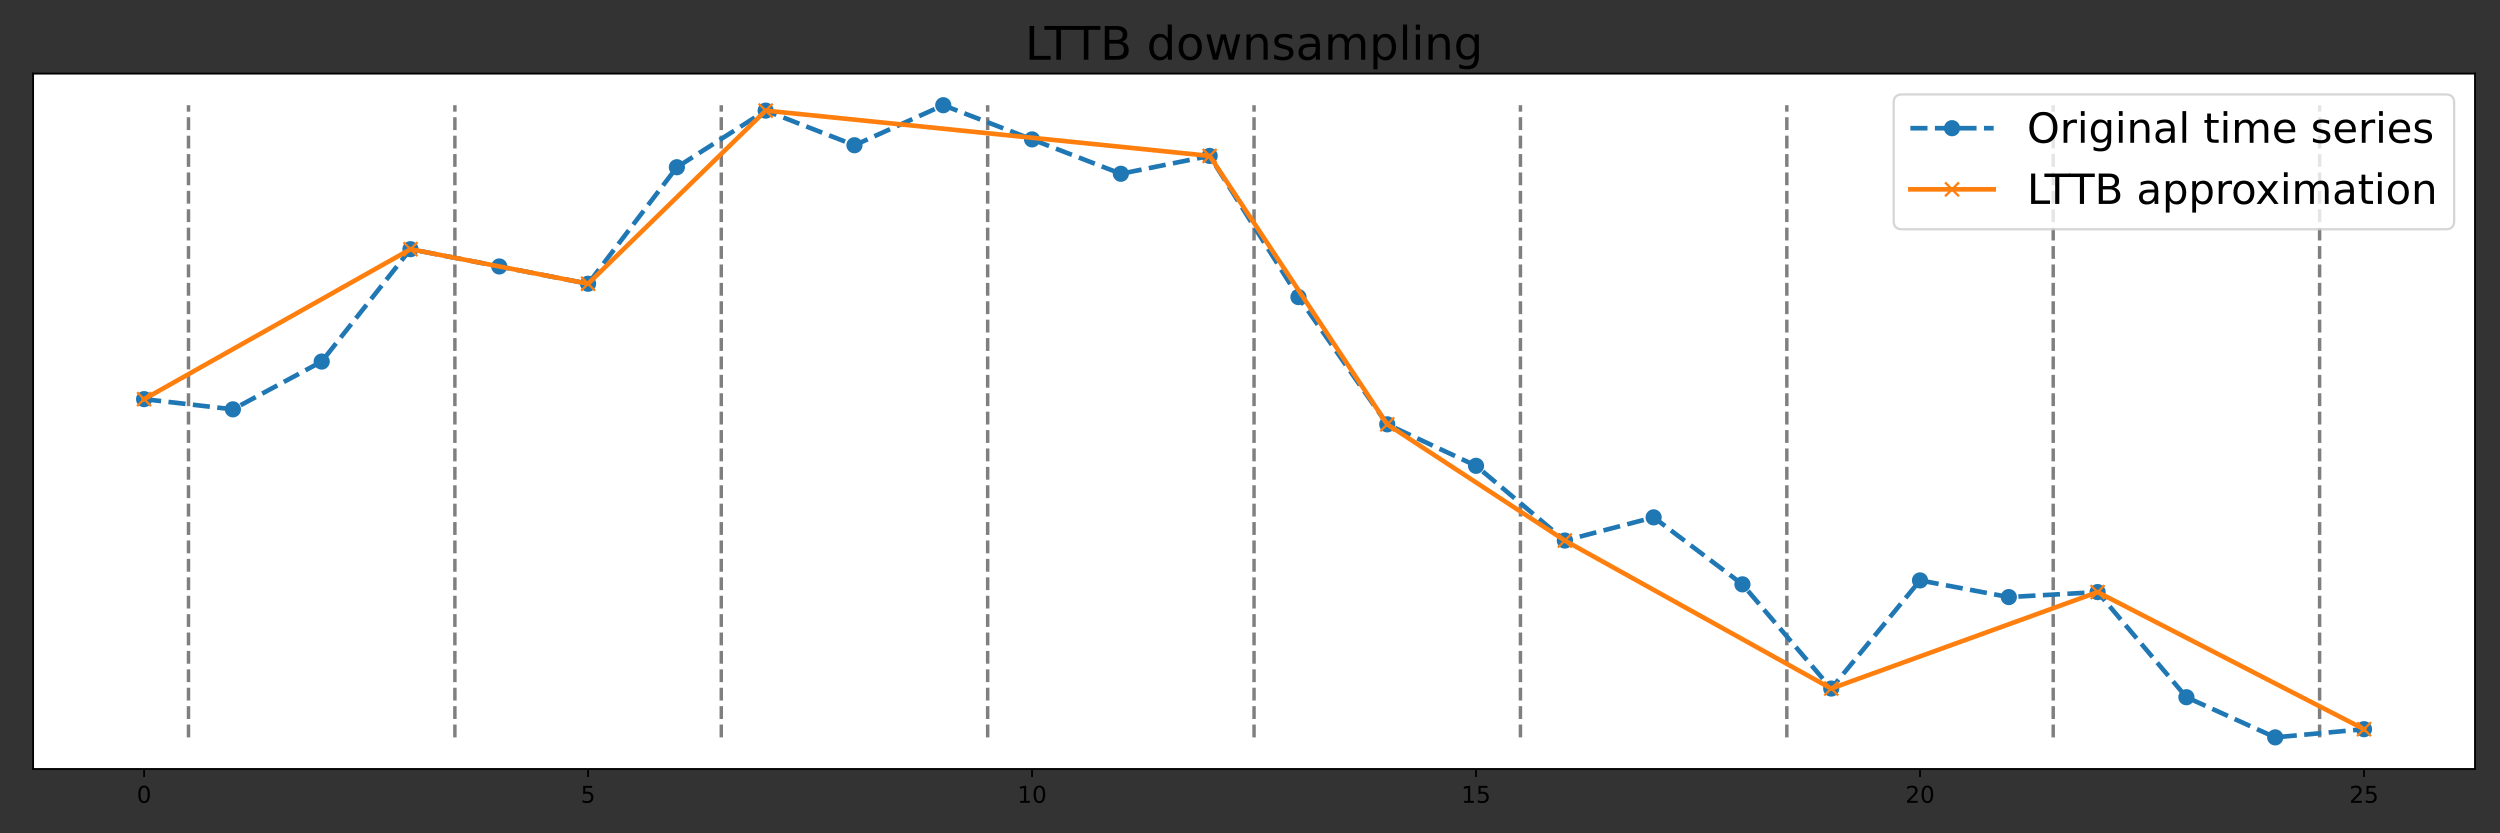 <?xml version="1.0" encoding="utf-8" standalone="no"?>
<!DOCTYPE svg PUBLIC "-//W3C//DTD SVG 1.1//EN"
  "http://www.w3.org/Graphics/SVG/1.1/DTD/svg11.dtd">
<!-- Created with matplotlib (https://matplotlib.org/) -->
<svg height="360pt" version="1.1" viewBox="0 0 1080 360" width="1080pt" xmlns="http://www.w3.org/2000/svg" xmlns:xlink="http://www.w3.org/1999/xlink">
 <rect x="0" y="0" width="1080" height="360" fill="#333333" stroke="none"/>
 <defs>
  <style type="text/css">*{stroke-linecap:butt;stroke-linejoin:round;}</style>
 </defs>
 <g id="figure_1">
  <g id="patch_1">
   <path d="M 0 360 
L 1080 360 
L 1080 0 
L 0 0 
z
" style="fill:none;"/>
  </g>
  <g id="axes_1">
   <g id="patch_2">
    <path d="M 14.3 332.2 
L 1069.2 332.2 
L 1069.2 31.8 
L 14.3 31.8 
z
" style="fill:#ffffff;"/>
   </g>
   <g id="matplotlib.axis_1">
    <g id="xtick_1">
     <g id="line2d_1">
      <defs>
       <path d="M 0 0 
L 0 3.5 
" id="ma43fffe5cf" style="stroke:#000000;stroke-width:0.8;"/>
      </defs>
      <g>
       <use style="stroke:#000000;stroke-width:0.8;" x="62.25" xlink:href="#ma43fffe5cf" y="332.2"/>
      </g>
     </g>
     <g id="text_1">
      <!-- 0 -->
      <g transform="translate(59.069 346.798)scale(0.1 -0.1)">
       <defs>
        <path d="M 31.781 66.406 
Q 24.172 66.406 20.328 58.906 
Q 16.5 51.422 16.5 36.375 
Q 16.5 21.391 20.328 13.891 
Q 24.172 6.391 31.781 6.391 
Q 39.453 6.391 43.281 13.891 
Q 47.125 21.391 47.125 36.375 
Q 47.125 51.422 43.281 58.906 
Q 39.453 66.406 31.781 66.406 
z
M 31.781 74.219 
Q 44.047 74.219 50.516 64.516 
Q 56.984 54.828 56.984 36.375 
Q 56.984 17.969 50.516 8.266 
Q 44.047 -1.422 31.781 -1.422 
Q 19.531 -1.422 13.062 8.266 
Q 6.594 17.969 6.594 36.375 
Q 6.594 54.828 13.062 64.516 
Q 19.531 74.219 31.781 74.219 
z
" id="DejaVuSans-48"/>
       </defs>
       <use xlink:href="#DejaVuSans-48"/>
      </g>
     </g>
    </g>
    <g id="xtick_2">
     <g id="line2d_2">
      <g>
       <use style="stroke:#000000;stroke-width:0.8;" x="254.05" xlink:href="#ma43fffe5cf" y="332.2"/>
      </g>
     </g>
     <g id="text_2">
      <!-- 5 -->
      <g transform="translate(250.869 346.798)scale(0.1 -0.1)">
       <defs>
        <path d="M 10.797 72.906 
L 49.516 72.906 
L 49.516 64.594 
L 19.828 64.594 
L 19.828 46.734 
Q 21.969 47.469 24.109 47.828 
Q 26.266 48.188 28.422 48.188 
Q 40.625 48.188 47.75 41.5 
Q 54.891 34.812 54.891 23.391 
Q 54.891 11.625 47.562 5.094 
Q 40.234 -1.422 26.906 -1.422 
Q 22.312 -1.422 17.547 -0.641 
Q 12.797 0.141 7.719 1.703 
L 7.719 11.625 
Q 12.109 9.234 16.797 8.062 
Q 21.484 6.891 26.703 6.891 
Q 35.156 6.891 40.078 11.328 
Q 45.016 15.766 45.016 23.391 
Q 45.016 31 40.078 35.438 
Q 35.156 39.891 26.703 39.891 
Q 22.75 39.891 18.812 39.016 
Q 14.891 38.141 10.797 36.281 
z
" id="DejaVuSans-53"/>
       </defs>
       <use xlink:href="#DejaVuSans-53"/>
      </g>
     </g>
    </g>
    <g id="xtick_3">
     <g id="line2d_3">
      <g>
       <use style="stroke:#000000;stroke-width:0.8;" x="445.85" xlink:href="#ma43fffe5cf" y="332.2"/>
      </g>
     </g>
     <g id="text_3">
      <!-- 10 -->
      <g transform="translate(439.488 346.798)scale(0.1 -0.1)">
       <defs>
        <path d="M 12.406 8.297 
L 28.516 8.297 
L 28.516 63.922 
L 10.984 60.406 
L 10.984 69.391 
L 28.422 72.906 
L 38.281 72.906 
L 38.281 8.297 
L 54.391 8.297 
L 54.391 0 
L 12.406 0 
z
" id="DejaVuSans-49"/>
       </defs>
       <use xlink:href="#DejaVuSans-49"/>
       <use x="63.623" xlink:href="#DejaVuSans-48"/>
      </g>
     </g>
    </g>
    <g id="xtick_4">
     <g id="line2d_4">
      <g>
       <use style="stroke:#000000;stroke-width:0.8;" x="637.65" xlink:href="#ma43fffe5cf" y="332.2"/>
      </g>
     </g>
     <g id="text_4">
      <!-- 15 -->
      <g transform="translate(631.288 346.798)scale(0.1 -0.1)">
       <use xlink:href="#DejaVuSans-49"/>
       <use x="63.623" xlink:href="#DejaVuSans-53"/>
      </g>
     </g>
    </g>
    <g id="xtick_5">
     <g id="line2d_5">
      <g>
       <use style="stroke:#000000;stroke-width:0.8;" x="829.45" xlink:href="#ma43fffe5cf" y="332.2"/>
      </g>
     </g>
     <g id="text_5">
      <!-- 20 -->
      <g transform="translate(823.087 346.798)scale(0.1 -0.1)">
       <defs>
        <path d="M 19.188 8.297 
L 53.609 8.297 
L 53.609 0 
L 7.328 0 
L 7.328 8.297 
Q 12.938 14.109 22.625 23.891 
Q 32.328 33.688 34.812 36.531 
Q 39.547 41.844 41.422 45.531 
Q 43.312 49.219 43.312 52.781 
Q 43.312 58.594 39.234 62.25 
Q 35.156 65.922 28.609 65.922 
Q 23.969 65.922 18.812 64.312 
Q 13.672 62.703 7.812 59.422 
L 7.812 69.391 
Q 13.766 71.781 18.938 73 
Q 24.125 74.219 28.422 74.219 
Q 39.75 74.219 46.484 68.547 
Q 53.219 62.891 53.219 53.422 
Q 53.219 48.922 51.531 44.891 
Q 49.859 40.875 45.406 35.406 
Q 44.188 33.984 37.641 27.219 
Q 31.109 20.453 19.188 8.297 
z
" id="DejaVuSans-50"/>
       </defs>
       <use xlink:href="#DejaVuSans-50"/>
       <use x="63.623" xlink:href="#DejaVuSans-48"/>
      </g>
     </g>
    </g>
    <g id="xtick_6">
     <g id="line2d_6">
      <g>
       <use style="stroke:#000000;stroke-width:0.8;" x="1021.25" xlink:href="#ma43fffe5cf" y="332.2"/>
      </g>
     </g>
     <g id="text_6">
      <!-- 25 -->
      <g transform="translate(1014.888 346.798)scale(0.1 -0.1)">
       <use xlink:href="#DejaVuSans-50"/>
       <use x="63.623" xlink:href="#DejaVuSans-53"/>
      </g>
     </g>
    </g>
   </g>
   <g id="matplotlib.axis_2"/>
   <g id="LineCollection_1">
    <path clip-path="url(#p7af8f00fce)" d="M 81.43 318.545 
L 81.43 45.455 
" style="fill:none;stroke:#000000;stroke-dasharray:5.55,2.4;stroke-dashoffset:0;stroke-opacity:0.5;stroke-width:1.5;"/>
    <path clip-path="url(#p7af8f00fce)" d="M 196.51 318.545 
L 196.51 45.455 
" style="fill:none;stroke:#000000;stroke-dasharray:5.55,2.4;stroke-dashoffset:0;stroke-opacity:0.5;stroke-width:1.5;"/>
    <path clip-path="url(#p7af8f00fce)" d="M 311.59 318.545 
L 311.59 45.455 
" style="fill:none;stroke:#000000;stroke-dasharray:5.55,2.4;stroke-dashoffset:0;stroke-opacity:0.5;stroke-width:1.5;"/>
    <path clip-path="url(#p7af8f00fce)" d="M 426.67 318.545 
L 426.67 45.455 
" style="fill:none;stroke:#000000;stroke-dasharray:5.55,2.4;stroke-dashoffset:0;stroke-opacity:0.5;stroke-width:1.5;"/>
    <path clip-path="url(#p7af8f00fce)" d="M 541.75 318.545 
L 541.75 45.455 
" style="fill:none;stroke:#000000;stroke-dasharray:5.55,2.4;stroke-dashoffset:0;stroke-opacity:0.5;stroke-width:1.5;"/>
    <path clip-path="url(#p7af8f00fce)" d="M 656.83 318.545 
L 656.83 45.455 
" style="fill:none;stroke:#000000;stroke-dasharray:5.55,2.4;stroke-dashoffset:0;stroke-opacity:0.5;stroke-width:1.5;"/>
    <path clip-path="url(#p7af8f00fce)" d="M 771.91 318.545 
L 771.91 45.455 
" style="fill:none;stroke:#000000;stroke-dasharray:5.55,2.4;stroke-dashoffset:0;stroke-opacity:0.5;stroke-width:1.5;"/>
    <path clip-path="url(#p7af8f00fce)" d="M 886.99 318.545 
L 886.99 45.455 
" style="fill:none;stroke:#000000;stroke-dasharray:5.55,2.4;stroke-dashoffset:0;stroke-opacity:0.5;stroke-width:1.5;"/>
    <path clip-path="url(#p7af8f00fce)" d="M 1002.07 318.545 
L 1002.07 45.455 
" style="fill:none;stroke:#000000;stroke-dasharray:5.55,2.4;stroke-dashoffset:0;stroke-opacity:0.5;stroke-width:1.5;"/>
   </g>
   <g id="line2d_7">
    <path clip-path="url(#p7af8f00fce)" d="M 62.25 172.43 
L 100.61 176.837 
L 138.97 156.194 
L 177.33 107.651 
L 215.69 115.114 
L 254.05 122.577 
L 292.41 72.244 
L 330.77 47.784 
L 369.13 62.747 
L 407.49 45.455 
L 445.85 60.225 
L 484.21 75.069 
L 522.57 67.357 
L 560.93 128.337 
L 599.29 183.314 
L 637.65 201.235 
L 676.01 233.516 
L 714.37 223.501 
L 752.73 252.441 
L 791.09 297.455 
L 829.45 250.741 
L 867.81 257.937 
L 906.17 255.785 
L 944.53 301.195 
L 982.89 318.545 
L 1021.25 315.01 
" style="fill:none;stroke:#1f77b4;stroke-dasharray:7.4,3.2;stroke-dashoffset:0;stroke-width:2;"/>
    <defs>
     <path d="M 0 3 
C 0.796 3 1.559 2.684 2.121 2.121 
C 2.684 1.559 3 0.796 3 0 
C 3 -0.796 2.684 -1.559 2.121 -2.121 
C 1.559 -2.684 0.796 -3 0 -3 
C -0.796 -3 -1.559 -2.684 -2.121 -2.121 
C -2.684 -1.559 -3 -0.796 -3 0 
C -3 0.796 -2.684 1.559 -2.121 2.121 
C -1.559 2.684 -0.796 3 0 3 
z
" id="m09537f3153" style="stroke:#1f77b4;"/>
    </defs>
    <g clip-path="url(#p7af8f00fce)">
     <use style="fill:#1f77b4;stroke:#1f77b4;" x="62.25" xlink:href="#m09537f3153" y="172.43"/>
     <use style="fill:#1f77b4;stroke:#1f77b4;" x="100.61" xlink:href="#m09537f3153" y="176.837"/>
     <use style="fill:#1f77b4;stroke:#1f77b4;" x="138.97" xlink:href="#m09537f3153" y="156.194"/>
     <use style="fill:#1f77b4;stroke:#1f77b4;" x="177.33" xlink:href="#m09537f3153" y="107.651"/>
     <use style="fill:#1f77b4;stroke:#1f77b4;" x="215.69" xlink:href="#m09537f3153" y="115.114"/>
     <use style="fill:#1f77b4;stroke:#1f77b4;" x="254.05" xlink:href="#m09537f3153" y="122.577"/>
     <use style="fill:#1f77b4;stroke:#1f77b4;" x="292.41" xlink:href="#m09537f3153" y="72.244"/>
     <use style="fill:#1f77b4;stroke:#1f77b4;" x="330.77" xlink:href="#m09537f3153" y="47.784"/>
     <use style="fill:#1f77b4;stroke:#1f77b4;" x="369.13" xlink:href="#m09537f3153" y="62.747"/>
     <use style="fill:#1f77b4;stroke:#1f77b4;" x="407.49" xlink:href="#m09537f3153" y="45.455"/>
     <use style="fill:#1f77b4;stroke:#1f77b4;" x="445.85" xlink:href="#m09537f3153" y="60.225"/>
     <use style="fill:#1f77b4;stroke:#1f77b4;" x="484.21" xlink:href="#m09537f3153" y="75.069"/>
     <use style="fill:#1f77b4;stroke:#1f77b4;" x="522.57" xlink:href="#m09537f3153" y="67.357"/>
     <use style="fill:#1f77b4;stroke:#1f77b4;" x="560.93" xlink:href="#m09537f3153" y="128.337"/>
     <use style="fill:#1f77b4;stroke:#1f77b4;" x="599.29" xlink:href="#m09537f3153" y="183.314"/>
     <use style="fill:#1f77b4;stroke:#1f77b4;" x="637.65" xlink:href="#m09537f3153" y="201.235"/>
     <use style="fill:#1f77b4;stroke:#1f77b4;" x="676.01" xlink:href="#m09537f3153" y="233.516"/>
     <use style="fill:#1f77b4;stroke:#1f77b4;" x="714.37" xlink:href="#m09537f3153" y="223.501"/>
     <use style="fill:#1f77b4;stroke:#1f77b4;" x="752.73" xlink:href="#m09537f3153" y="252.441"/>
     <use style="fill:#1f77b4;stroke:#1f77b4;" x="791.09" xlink:href="#m09537f3153" y="297.455"/>
     <use style="fill:#1f77b4;stroke:#1f77b4;" x="829.45" xlink:href="#m09537f3153" y="250.741"/>
     <use style="fill:#1f77b4;stroke:#1f77b4;" x="867.81" xlink:href="#m09537f3153" y="257.937"/>
     <use style="fill:#1f77b4;stroke:#1f77b4;" x="906.17" xlink:href="#m09537f3153" y="255.785"/>
     <use style="fill:#1f77b4;stroke:#1f77b4;" x="944.53" xlink:href="#m09537f3153" y="301.195"/>
     <use style="fill:#1f77b4;stroke:#1f77b4;" x="982.89" xlink:href="#m09537f3153" y="318.545"/>
     <use style="fill:#1f77b4;stroke:#1f77b4;" x="1021.25" xlink:href="#m09537f3153" y="315.01"/>
    </g>
   </g>
   <g id="line2d_8">
    <path clip-path="url(#p7af8f00fce)" d="M 62.25 172.43 
L 177.33 107.651 
L 254.05 122.577 
L 330.77 47.784 
L 522.57 67.357 
L 599.29 183.314 
L 676.01 233.516 
L 791.09 297.455 
L 906.17 255.785 
L 1021.25 315.01 
" style="fill:none;stroke:#ff7f0e;stroke-linecap:square;stroke-width:2;"/>
    <defs>
     <path d="M -3 3 
L 3 -3 
M -3 -3 
L 3 3 
" id="m271afcfb14" style="stroke:#ff7f0e;"/>
    </defs>
    <g clip-path="url(#p7af8f00fce)">
     <use style="fill:#ff7f0e;stroke:#ff7f0e;" x="62.25" xlink:href="#m271afcfb14" y="172.43"/>
     <use style="fill:#ff7f0e;stroke:#ff7f0e;" x="177.33" xlink:href="#m271afcfb14" y="107.651"/>
     <use style="fill:#ff7f0e;stroke:#ff7f0e;" x="254.05" xlink:href="#m271afcfb14" y="122.577"/>
     <use style="fill:#ff7f0e;stroke:#ff7f0e;" x="330.77" xlink:href="#m271afcfb14" y="47.784"/>
     <use style="fill:#ff7f0e;stroke:#ff7f0e;" x="522.57" xlink:href="#m271afcfb14" y="67.357"/>
     <use style="fill:#ff7f0e;stroke:#ff7f0e;" x="599.29" xlink:href="#m271afcfb14" y="183.314"/>
     <use style="fill:#ff7f0e;stroke:#ff7f0e;" x="676.01" xlink:href="#m271afcfb14" y="233.516"/>
     <use style="fill:#ff7f0e;stroke:#ff7f0e;" x="791.09" xlink:href="#m271afcfb14" y="297.455"/>
     <use style="fill:#ff7f0e;stroke:#ff7f0e;" x="906.17" xlink:href="#m271afcfb14" y="255.785"/>
     <use style="fill:#ff7f0e;stroke:#ff7f0e;" x="1021.25" xlink:href="#m271afcfb14" y="315.01"/>
    </g>
   </g>
   <g id="patch_3">
    <path d="M 14.3 332.2 
L 14.3 31.8 
" style="fill:none;stroke:#000000;stroke-linecap:square;stroke-linejoin:miter;stroke-width:0.8;"/>
   </g>
   <g id="patch_4">
    <path d="M 1069.2 332.2 
L 1069.2 31.8 
" style="fill:none;stroke:#000000;stroke-linecap:square;stroke-linejoin:miter;stroke-width:0.8;"/>
   </g>
   <g id="patch_5">
    <path d="M 14.3 332.2 
L 1069.2 332.2 
" style="fill:none;stroke:#000000;stroke-linecap:square;stroke-linejoin:miter;stroke-width:0.8;"/>
   </g>
   <g id="patch_6">
    <path d="M 14.3 31.8 
L 1069.2 31.8 
" style="fill:none;stroke:#000000;stroke-linecap:square;stroke-linejoin:miter;stroke-width:0.8;"/>
   </g>
   <g id="text_7">
    <!-- LTTB downsampling -->
    <g transform="translate(442.822 25.8)scale(0.2 -0.2)">
     <defs>
      <path d="M 9.812 72.906 
L 19.672 72.906 
L 19.672 8.297 
L 55.172 8.297 
L 55.172 0 
L 9.812 0 
z
" id="DejaVuSans-76"/>
      <path d="M -0.297 72.906 
L 61.375 72.906 
L 61.375 64.594 
L 35.5 64.594 
L 35.5 0 
L 25.594 0 
L 25.594 64.594 
L -0.297 64.594 
z
" id="DejaVuSans-84"/>
      <path d="M 19.672 34.812 
L 19.672 8.109 
L 35.5 8.109 
Q 43.453 8.109 47.281 11.406 
Q 51.125 14.703 51.125 21.484 
Q 51.125 28.328 47.281 31.562 
Q 43.453 34.812 35.5 34.812 
z
M 19.672 64.797 
L 19.672 42.828 
L 34.281 42.828 
Q 41.5 42.828 45.031 45.531 
Q 48.578 48.25 48.578 53.812 
Q 48.578 59.328 45.031 62.062 
Q 41.5 64.797 34.281 64.797 
z
M 9.812 72.906 
L 35.016 72.906 
Q 46.297 72.906 52.391 68.219 
Q 58.5 63.531 58.5 54.891 
Q 58.5 48.188 55.375 44.234 
Q 52.25 40.281 46.188 39.312 
Q 53.469 37.75 57.5 32.781 
Q 61.531 27.828 61.531 20.406 
Q 61.531 10.641 54.891 5.312 
Q 48.25 0 35.984 0 
L 9.812 0 
z
" id="DejaVuSans-66"/>
      <path id="DejaVuSans-32"/>
      <path d="M 45.406 46.391 
L 45.406 75.984 
L 54.391 75.984 
L 54.391 0 
L 45.406 0 
L 45.406 8.203 
Q 42.578 3.328 38.25 0.953 
Q 33.938 -1.422 27.875 -1.422 
Q 17.969 -1.422 11.734 6.484 
Q 5.516 14.406 5.516 27.297 
Q 5.516 40.188 11.734 48.094 
Q 17.969 56 27.875 56 
Q 33.938 56 38.25 53.625 
Q 42.578 51.266 45.406 46.391 
z
M 14.797 27.297 
Q 14.797 17.391 18.875 11.75 
Q 22.953 6.109 30.078 6.109 
Q 37.203 6.109 41.297 11.75 
Q 45.406 17.391 45.406 27.297 
Q 45.406 37.203 41.297 42.844 
Q 37.203 48.484 30.078 48.484 
Q 22.953 48.484 18.875 42.844 
Q 14.797 37.203 14.797 27.297 
z
" id="DejaVuSans-100"/>
      <path d="M 30.609 48.391 
Q 23.391 48.391 19.188 42.75 
Q 14.984 37.109 14.984 27.297 
Q 14.984 17.484 19.156 11.844 
Q 23.344 6.203 30.609 6.203 
Q 37.797 6.203 41.984 11.859 
Q 46.188 17.531 46.188 27.297 
Q 46.188 37.016 41.984 42.703 
Q 37.797 48.391 30.609 48.391 
z
M 30.609 56 
Q 42.328 56 49.016 48.375 
Q 55.719 40.766 55.719 27.297 
Q 55.719 13.875 49.016 6.219 
Q 42.328 -1.422 30.609 -1.422 
Q 18.844 -1.422 12.172 6.219 
Q 5.516 13.875 5.516 27.297 
Q 5.516 40.766 12.172 48.375 
Q 18.844 56 30.609 56 
z
" id="DejaVuSans-111"/>
      <path d="M 4.203 54.688 
L 13.188 54.688 
L 24.422 12.016 
L 35.594 54.688 
L 46.188 54.688 
L 57.422 12.016 
L 68.609 54.688 
L 77.594 54.688 
L 63.281 0 
L 52.688 0 
L 40.922 44.828 
L 29.109 0 
L 18.5 0 
z
" id="DejaVuSans-119"/>
      <path d="M 54.891 33.016 
L 54.891 0 
L 45.906 0 
L 45.906 32.719 
Q 45.906 40.484 42.875 44.328 
Q 39.844 48.188 33.797 48.188 
Q 26.516 48.188 22.312 43.547 
Q 18.109 38.922 18.109 30.906 
L 18.109 0 
L 9.078 0 
L 9.078 54.688 
L 18.109 54.688 
L 18.109 46.188 
Q 21.344 51.125 25.703 53.562 
Q 30.078 56 35.797 56 
Q 45.219 56 50.047 50.172 
Q 54.891 44.344 54.891 33.016 
z
" id="DejaVuSans-110"/>
      <path d="M 44.281 53.078 
L 44.281 44.578 
Q 40.484 46.531 36.375 47.5 
Q 32.281 48.484 27.875 48.484 
Q 21.188 48.484 17.844 46.438 
Q 14.5 44.391 14.5 40.281 
Q 14.5 37.156 16.891 35.375 
Q 19.281 33.594 26.516 31.984 
L 29.594 31.297 
Q 39.156 29.25 43.188 25.516 
Q 47.219 21.781 47.219 15.094 
Q 47.219 7.469 41.188 3.016 
Q 35.156 -1.422 24.609 -1.422 
Q 20.219 -1.422 15.453 -0.562 
Q 10.688 0.297 5.422 2 
L 5.422 11.281 
Q 10.406 8.688 15.234 7.391 
Q 20.062 6.109 24.812 6.109 
Q 31.156 6.109 34.562 8.281 
Q 37.984 10.453 37.984 14.406 
Q 37.984 18.062 35.516 20.016 
Q 33.062 21.969 24.703 23.781 
L 21.578 24.516 
Q 13.234 26.266 9.516 29.906 
Q 5.812 33.547 5.812 39.891 
Q 5.812 47.609 11.281 51.797 
Q 16.75 56 26.812 56 
Q 31.781 56 36.172 55.266 
Q 40.578 54.547 44.281 53.078 
z
" id="DejaVuSans-115"/>
      <path d="M 34.281 27.484 
Q 23.391 27.484 19.188 25 
Q 14.984 22.516 14.984 16.5 
Q 14.984 11.719 18.141 8.906 
Q 21.297 6.109 26.703 6.109 
Q 34.188 6.109 38.703 11.406 
Q 43.219 16.703 43.219 25.484 
L 43.219 27.484 
z
M 52.203 31.203 
L 52.203 0 
L 43.219 0 
L 43.219 8.297 
Q 40.141 3.328 35.547 0.953 
Q 30.953 -1.422 24.312 -1.422 
Q 15.922 -1.422 10.953 3.297 
Q 6 8.016 6 15.922 
Q 6 25.141 12.172 29.828 
Q 18.359 34.516 30.609 34.516 
L 43.219 34.516 
L 43.219 35.406 
Q 43.219 41.609 39.141 45 
Q 35.062 48.391 27.688 48.391 
Q 23 48.391 18.547 47.266 
Q 14.109 46.141 10.016 43.891 
L 10.016 52.203 
Q 14.938 54.109 19.578 55.047 
Q 24.219 56 28.609 56 
Q 40.484 56 46.344 49.844 
Q 52.203 43.703 52.203 31.203 
z
" id="DejaVuSans-97"/>
      <path d="M 52 44.188 
Q 55.375 50.25 60.062 53.125 
Q 64.75 56 71.094 56 
Q 79.641 56 84.281 50.016 
Q 88.922 44.047 88.922 33.016 
L 88.922 0 
L 79.891 0 
L 79.891 32.719 
Q 79.891 40.578 77.094 44.375 
Q 74.312 48.188 68.609 48.188 
Q 61.625 48.188 57.562 43.547 
Q 53.516 38.922 53.516 30.906 
L 53.516 0 
L 44.484 0 
L 44.484 32.719 
Q 44.484 40.625 41.703 44.406 
Q 38.922 48.188 33.109 48.188 
Q 26.219 48.188 22.156 43.531 
Q 18.109 38.875 18.109 30.906 
L 18.109 0 
L 9.078 0 
L 9.078 54.688 
L 18.109 54.688 
L 18.109 46.188 
Q 21.188 51.219 25.484 53.609 
Q 29.781 56 35.688 56 
Q 41.656 56 45.828 52.969 
Q 50 49.953 52 44.188 
z
" id="DejaVuSans-109"/>
      <path d="M 18.109 8.203 
L 18.109 -20.797 
L 9.078 -20.797 
L 9.078 54.688 
L 18.109 54.688 
L 18.109 46.391 
Q 20.953 51.266 25.266 53.625 
Q 29.594 56 35.594 56 
Q 45.562 56 51.781 48.094 
Q 58.016 40.188 58.016 27.297 
Q 58.016 14.406 51.781 6.484 
Q 45.562 -1.422 35.594 -1.422 
Q 29.594 -1.422 25.266 0.953 
Q 20.953 3.328 18.109 8.203 
z
M 48.688 27.297 
Q 48.688 37.203 44.609 42.844 
Q 40.531 48.484 33.406 48.484 
Q 26.266 48.484 22.188 42.844 
Q 18.109 37.203 18.109 27.297 
Q 18.109 17.391 22.188 11.75 
Q 26.266 6.109 33.406 6.109 
Q 40.531 6.109 44.609 11.75 
Q 48.688 17.391 48.688 27.297 
z
" id="DejaVuSans-112"/>
      <path d="M 9.422 75.984 
L 18.406 75.984 
L 18.406 0 
L 9.422 0 
z
" id="DejaVuSans-108"/>
      <path d="M 9.422 54.688 
L 18.406 54.688 
L 18.406 0 
L 9.422 0 
z
M 9.422 75.984 
L 18.406 75.984 
L 18.406 64.594 
L 9.422 64.594 
z
" id="DejaVuSans-105"/>
      <path d="M 45.406 27.984 
Q 45.406 37.75 41.375 43.109 
Q 37.359 48.484 30.078 48.484 
Q 22.859 48.484 18.828 43.109 
Q 14.797 37.75 14.797 27.984 
Q 14.797 18.266 18.828 12.891 
Q 22.859 7.516 30.078 7.516 
Q 37.359 7.516 41.375 12.891 
Q 45.406 18.266 45.406 27.984 
z
M 54.391 6.781 
Q 54.391 -7.172 48.188 -13.984 
Q 42 -20.797 29.203 -20.797 
Q 24.469 -20.797 20.266 -20.094 
Q 16.062 -19.391 12.109 -17.922 
L 12.109 -9.188 
Q 16.062 -11.328 19.922 -12.344 
Q 23.781 -13.375 27.781 -13.375 
Q 36.625 -13.375 41.016 -8.766 
Q 45.406 -4.156 45.406 5.172 
L 45.406 9.625 
Q 42.625 4.781 38.281 2.391 
Q 33.938 0 27.875 0 
Q 17.828 0 11.672 7.656 
Q 5.516 15.328 5.516 27.984 
Q 5.516 40.672 11.672 48.328 
Q 17.828 56 27.875 56 
Q 33.938 56 38.281 53.609 
Q 42.625 51.219 45.406 46.391 
L 45.406 54.688 
L 54.391 54.688 
z
" id="DejaVuSans-103"/>
     </defs>
     <use xlink:href="#DejaVuSans-76"/>
     <use x="41.963" xlink:href="#DejaVuSans-84"/>
     <use x="101.297" xlink:href="#DejaVuSans-84"/>
     <use x="162.381" xlink:href="#DejaVuSans-66"/>
     <use x="230.984" xlink:href="#DejaVuSans-32"/>
     <use x="262.771" xlink:href="#DejaVuSans-100"/>
     <use x="326.248" xlink:href="#DejaVuSans-111"/>
     <use x="387.43" xlink:href="#DejaVuSans-119"/>
     <use x="469.217" xlink:href="#DejaVuSans-110"/>
     <use x="532.596" xlink:href="#DejaVuSans-115"/>
     <use x="584.695" xlink:href="#DejaVuSans-97"/>
     <use x="645.975" xlink:href="#DejaVuSans-109"/>
     <use x="743.387" xlink:href="#DejaVuSans-112"/>
     <use x="806.863" xlink:href="#DejaVuSans-108"/>
     <use x="834.646" xlink:href="#DejaVuSans-105"/>
     <use x="862.43" xlink:href="#DejaVuSans-110"/>
     <use x="925.809" xlink:href="#DejaVuSans-103"/>
    </g>
   </g>
   <g id="legend_1">
    <g id="patch_7">
     <path d="M 821.675 99.041 
L 1056.6 99.041 
Q 1060.2 99.041 1060.2 95.441 
L 1060.2 44.4 
Q 1060.2 40.8 1056.6 40.8 
L 821.675 40.8 
Q 818.075 40.8 818.075 44.4 
L 818.075 95.441 
Q 818.075 99.041 821.675 99.041 
z
" style="fill:#ffffff;opacity:0.8;stroke:#cccccc;stroke-linejoin:miter;"/>
    </g>
    <g id="line2d_9">
     <path d="M 825.275 55.377 
L 861.275 55.377 
" style="fill:none;stroke:#1f77b4;stroke-dasharray:7.4,3.2;stroke-dashoffset:0;stroke-width:2;"/>
    </g>
    <g id="line2d_10">
     <g>
      <use style="fill:#1f77b4;stroke:#1f77b4;" x="843.275" xlink:href="#m09537f3153" y="55.377"/>
     </g>
    </g>
    <g id="text_8">
     <!-- Original time series -->
     <g transform="translate(875.675 61.677)scale(0.18 -0.18)">
      <defs>
       <path d="M 39.406 66.219 
Q 28.656 66.219 22.328 58.203 
Q 16.016 50.203 16.016 36.375 
Q 16.016 22.609 22.328 14.594 
Q 28.656 6.594 39.406 6.594 
Q 50.141 6.594 56.422 14.594 
Q 62.703 22.609 62.703 36.375 
Q 62.703 50.203 56.422 58.203 
Q 50.141 66.219 39.406 66.219 
z
M 39.406 74.219 
Q 54.734 74.219 63.906 63.938 
Q 73.094 53.656 73.094 36.375 
Q 73.094 19.141 63.906 8.859 
Q 54.734 -1.422 39.406 -1.422 
Q 24.031 -1.422 14.812 8.828 
Q 5.609 19.094 5.609 36.375 
Q 5.609 53.656 14.812 63.938 
Q 24.031 74.219 39.406 74.219 
z
" id="DejaVuSans-79"/>
       <path d="M 41.109 46.297 
Q 39.594 47.172 37.812 47.578 
Q 36.031 48 33.891 48 
Q 26.266 48 22.188 43.047 
Q 18.109 38.094 18.109 28.812 
L 18.109 0 
L 9.078 0 
L 9.078 54.688 
L 18.109 54.688 
L 18.109 46.188 
Q 20.953 51.172 25.484 53.578 
Q 30.031 56 36.531 56 
Q 37.453 56 38.578 55.875 
Q 39.703 55.766 41.062 55.516 
z
" id="DejaVuSans-114"/>
       <path d="M 18.312 70.219 
L 18.312 54.688 
L 36.812 54.688 
L 36.812 47.703 
L 18.312 47.703 
L 18.312 18.016 
Q 18.312 11.328 20.141 9.422 
Q 21.969 7.516 27.594 7.516 
L 36.812 7.516 
L 36.812 0 
L 27.594 0 
Q 17.188 0 13.234 3.875 
Q 9.281 7.766 9.281 18.016 
L 9.281 47.703 
L 2.688 47.703 
L 2.688 54.688 
L 9.281 54.688 
L 9.281 70.219 
z
" id="DejaVuSans-116"/>
       <path d="M 56.203 29.594 
L 56.203 25.203 
L 14.891 25.203 
Q 15.484 15.922 20.484 11.062 
Q 25.484 6.203 34.422 6.203 
Q 39.594 6.203 44.453 7.469 
Q 49.312 8.734 54.109 11.281 
L 54.109 2.781 
Q 49.266 0.734 44.188 -0.344 
Q 39.109 -1.422 33.891 -1.422 
Q 20.797 -1.422 13.156 6.188 
Q 5.516 13.812 5.516 26.812 
Q 5.516 40.234 12.766 48.109 
Q 20.016 56 32.328 56 
Q 43.359 56 49.781 48.891 
Q 56.203 41.797 56.203 29.594 
z
M 47.219 32.234 
Q 47.125 39.594 43.094 43.984 
Q 39.062 48.391 32.422 48.391 
Q 24.906 48.391 20.391 44.141 
Q 15.875 39.891 15.188 32.172 
z
" id="DejaVuSans-101"/>
      </defs>
      <use xlink:href="#DejaVuSans-79"/>
      <use x="78.711" xlink:href="#DejaVuSans-114"/>
      <use x="119.824" xlink:href="#DejaVuSans-105"/>
      <use x="147.607" xlink:href="#DejaVuSans-103"/>
      <use x="211.084" xlink:href="#DejaVuSans-105"/>
      <use x="238.867" xlink:href="#DejaVuSans-110"/>
      <use x="302.246" xlink:href="#DejaVuSans-97"/>
      <use x="363.525" xlink:href="#DejaVuSans-108"/>
      <use x="391.309" xlink:href="#DejaVuSans-32"/>
      <use x="423.096" xlink:href="#DejaVuSans-116"/>
      <use x="462.305" xlink:href="#DejaVuSans-105"/>
      <use x="490.088" xlink:href="#DejaVuSans-109"/>
      <use x="587.5" xlink:href="#DejaVuSans-101"/>
      <use x="649.023" xlink:href="#DejaVuSans-32"/>
      <use x="680.811" xlink:href="#DejaVuSans-115"/>
      <use x="732.91" xlink:href="#DejaVuSans-101"/>
      <use x="794.434" xlink:href="#DejaVuSans-114"/>
      <use x="835.547" xlink:href="#DejaVuSans-105"/>
      <use x="863.33" xlink:href="#DejaVuSans-101"/>
      <use x="924.854" xlink:href="#DejaVuSans-115"/>
     </g>
    </g>
    <g id="line2d_11">
     <path d="M 825.275 81.798 
L 861.275 81.798 
" style="fill:none;stroke:#ff7f0e;stroke-linecap:square;stroke-width:2;"/>
    </g>
    <g id="line2d_12">
     <g>
      <use style="fill:#ff7f0e;stroke:#ff7f0e;" x="843.275" xlink:href="#m271afcfb14" y="81.798"/>
     </g>
    </g>
    <g id="text_9">
     <!-- LTTB approximation -->
     <g transform="translate(875.675 88.098)scale(0.18 -0.18)">
      <defs>
       <path d="M 54.891 54.688 
L 35.109 28.078 
L 55.906 0 
L 45.312 0 
L 29.391 21.484 
L 13.484 0 
L 2.875 0 
L 24.125 28.609 
L 4.688 54.688 
L 15.281 54.688 
L 29.781 35.203 
L 44.281 54.688 
z
" id="DejaVuSans-120"/>
      </defs>
      <use xlink:href="#DejaVuSans-76"/>
      <use x="41.963" xlink:href="#DejaVuSans-84"/>
      <use x="101.297" xlink:href="#DejaVuSans-84"/>
      <use x="162.381" xlink:href="#DejaVuSans-66"/>
      <use x="230.984" xlink:href="#DejaVuSans-32"/>
      <use x="262.771" xlink:href="#DejaVuSans-97"/>
      <use x="324.051" xlink:href="#DejaVuSans-112"/>
      <use x="387.527" xlink:href="#DejaVuSans-112"/>
      <use x="451.004" xlink:href="#DejaVuSans-114"/>
      <use x="489.867" xlink:href="#DejaVuSans-111"/>
      <use x="547.924" xlink:href="#DejaVuSans-120"/>
      <use x="607.104" xlink:href="#DejaVuSans-105"/>
      <use x="634.887" xlink:href="#DejaVuSans-109"/>
      <use x="732.299" xlink:href="#DejaVuSans-97"/>
      <use x="793.578" xlink:href="#DejaVuSans-116"/>
      <use x="832.787" xlink:href="#DejaVuSans-105"/>
      <use x="860.57" xlink:href="#DejaVuSans-111"/>
      <use x="921.752" xlink:href="#DejaVuSans-110"/>
     </g>
    </g>
   </g>
  </g>
 </g>
 <defs>
  <clipPath id="p7af8f00fce">
   <rect height="300.4" width="1054.9" x="14.3" y="31.8"/>
  </clipPath>
 </defs>
</svg>
